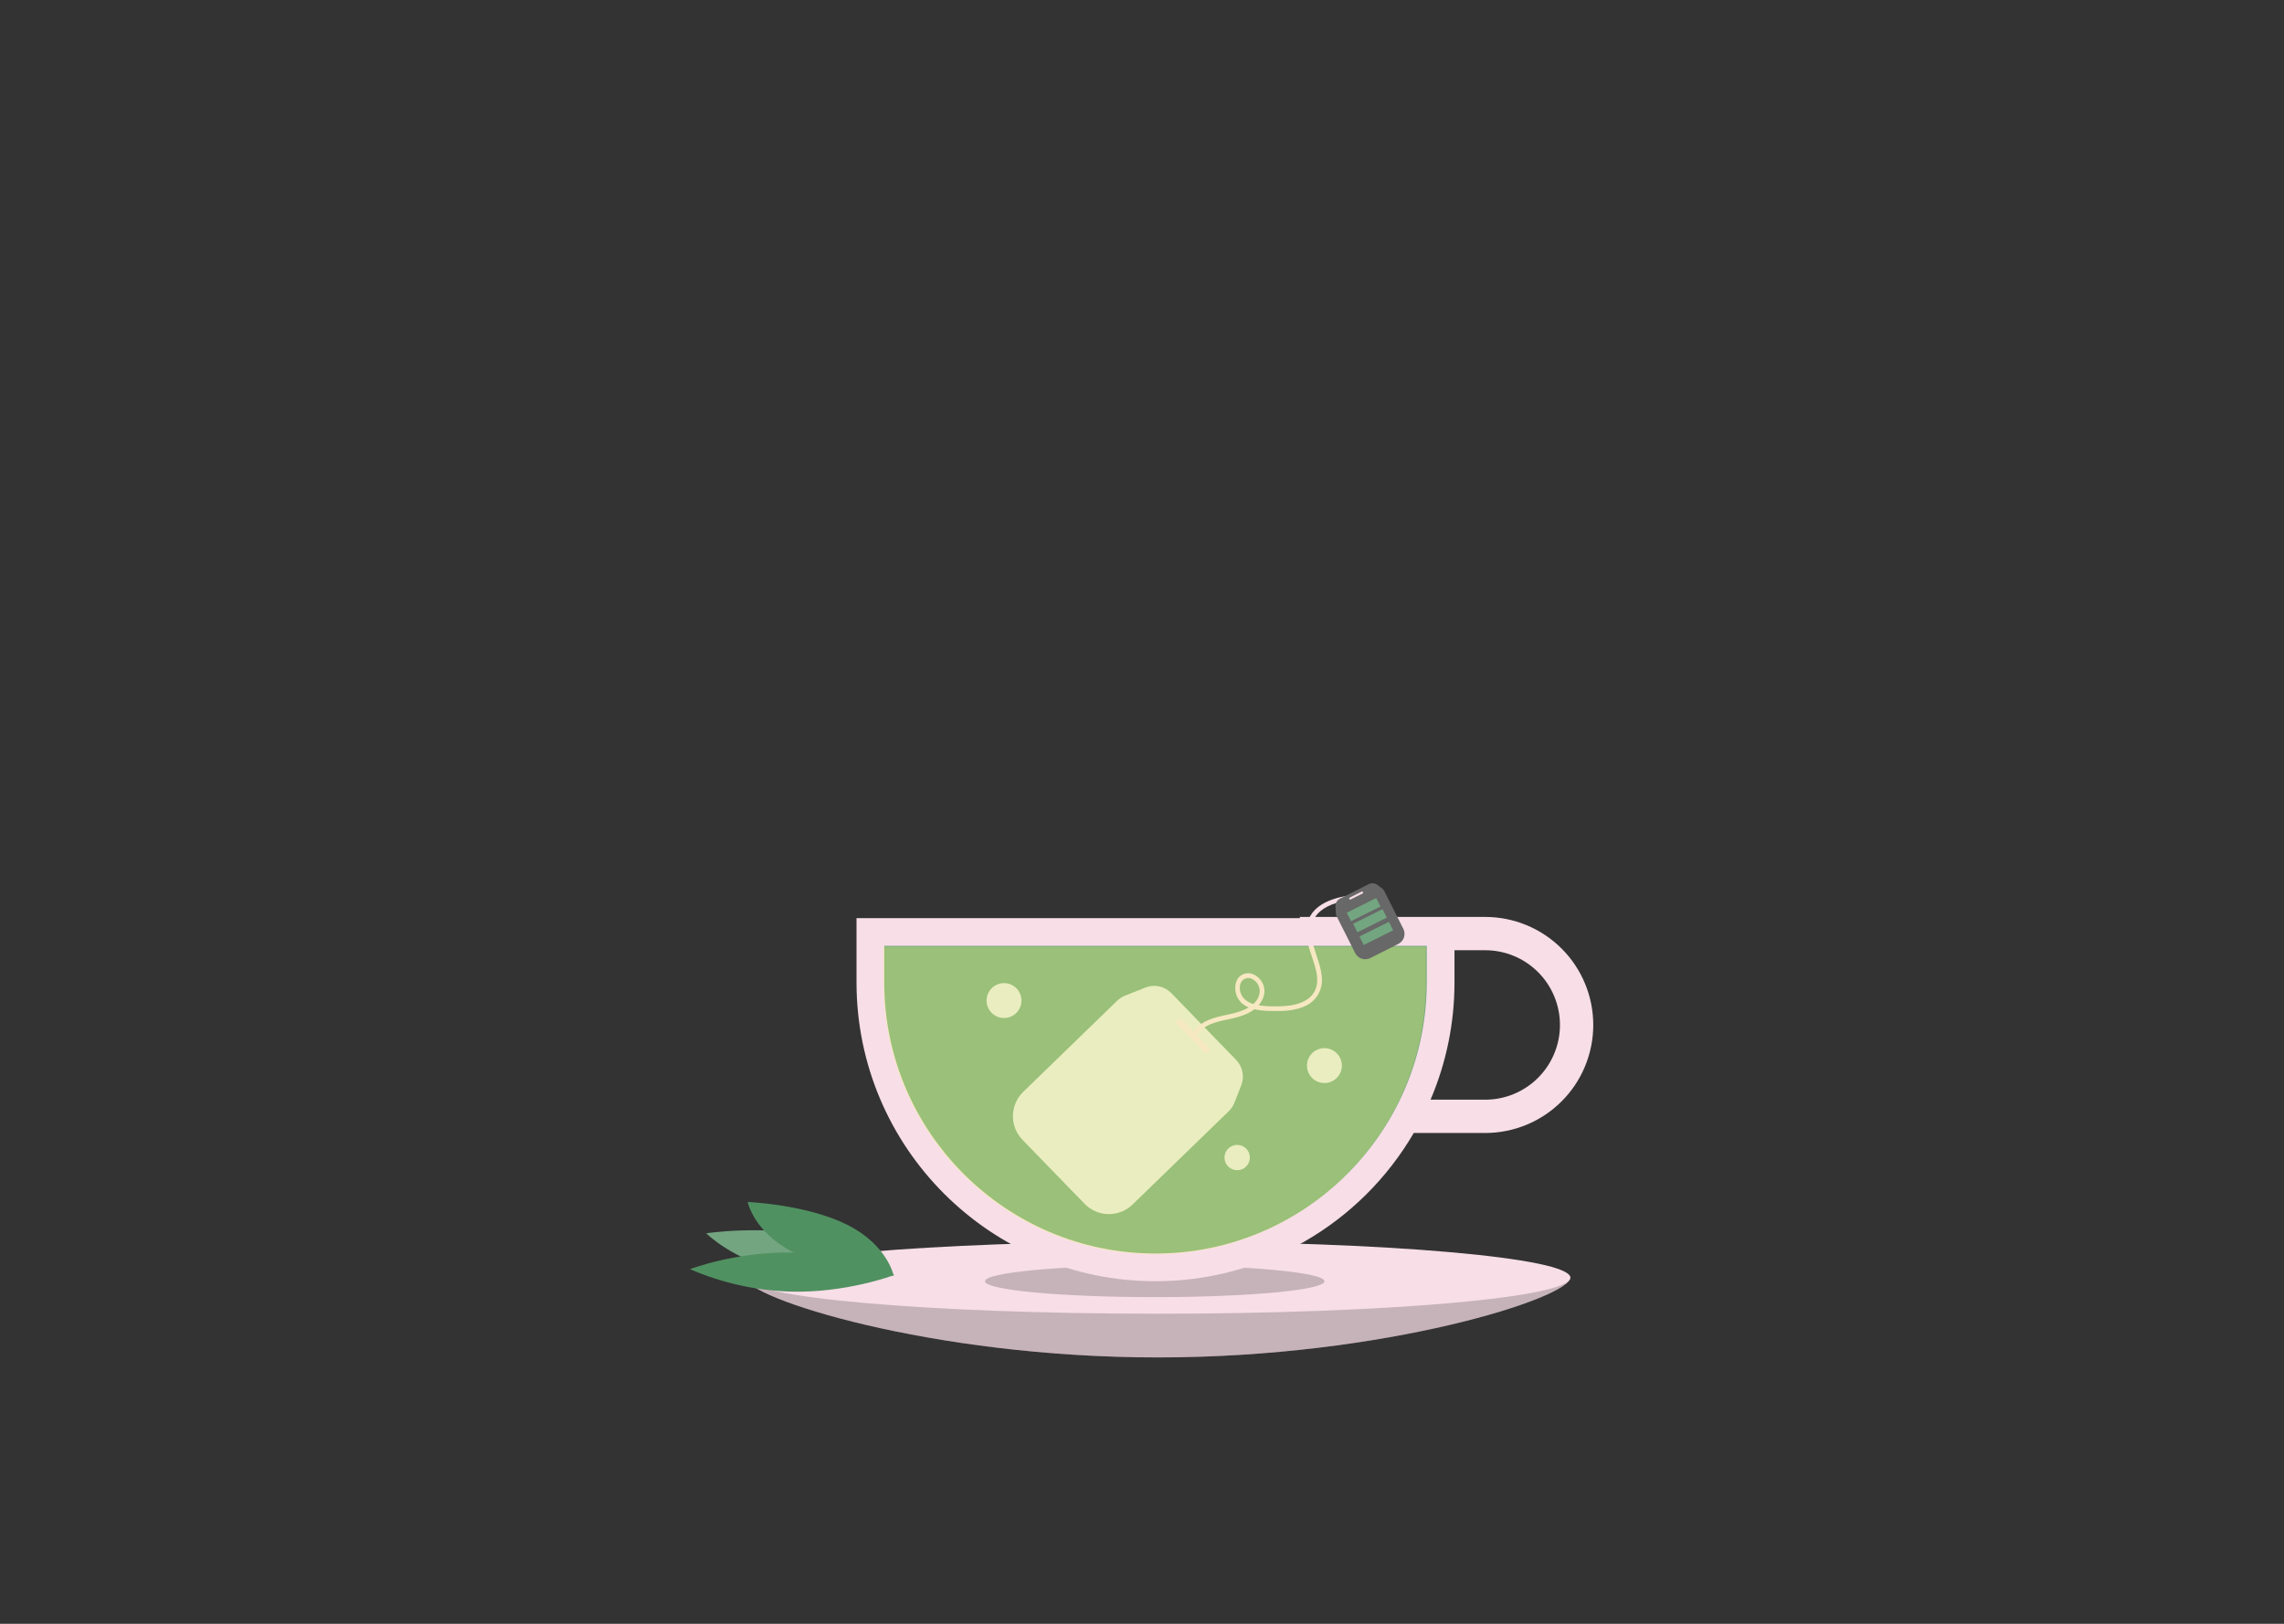 <svg width="1440" height="1024" viewBox="0 0 1440 1024" fill="none" xmlns="http://www.w3.org/2000/svg">
<rect x="0" y="0" width="1440" height="1024" fill="#333333" stroke="none"/>
<g id="Desktop - 1">
<g id="plate">
<path id="Vector" d="M990.009 805.703C990.009 818.275 873.603 856.025 730.009 856.025C586.415 856.025 470.009 818.275 470.009 805.703C470.009 793.13 586.415 810.495 730.009 810.495C873.603 810.495 990.009 793.13 990.009 805.703Z" fill="#F7DEE7"/>
<path id="Vector_2" opacity="0.2" d="M990.009 805.703C990.009 818.275 873.603 856.025 730.009 856.025C586.415 856.025 470.009 818.275 470.009 805.703C470.009 793.13 586.415 810.495 730.009 810.495C873.603 810.495 990.009 793.13 990.009 805.703Z" fill="black"/>
<path id="Vector_3" d="M730.009 828.468C873.603 828.468 990.009 818.276 990.009 805.703C990.009 793.13 873.603 782.938 730.009 782.938C586.415 782.938 470.009 793.13 470.009 805.703C470.009 818.276 586.415 828.468 730.009 828.468Z" fill="#F7DEE7"/>
</g>
<path id="cup_shadow" opacity="0.2" d="M728.009 817.982C787.104 817.982 835.009 813.504 835.009 807.982C835.009 802.459 787.104 797.982 728.009 797.982C668.915 797.982 621.009 802.459 621.009 807.982C621.009 813.504 668.915 817.982 728.009 817.982Z" fill="black"/>
<path id="cup" d="M936.389 578.241H819.509V578.982H540.009V619.482C540.009 723.587 624.403 807.982 728.509 807.982H728.509C761.457 807.995 793.831 799.368 822.403 782.961C850.975 766.555 874.745 742.943 891.342 714.482H936.389C954.456 714.482 971.782 707.305 984.557 694.53C997.332 681.755 1004.51 664.428 1004.51 646.361C1004.51 628.295 997.332 610.968 984.557 598.193C971.782 585.418 954.456 578.241 936.389 578.241ZM936.389 693.482H901.922C911.908 670.09 917.041 644.915 917.009 619.482V599.241H936.389C948.886 599.241 960.871 604.206 969.708 613.042C978.545 621.879 983.509 633.864 983.509 646.361C983.509 658.858 978.545 670.844 969.708 679.68C960.871 688.517 948.886 693.482 936.389 693.482V693.482Z" fill="#F7DEE7"/>
<path id="tea" d="M557.509 596.482V619.482C557.509 713.772 634.22 790.482 728.509 790.482C822.799 790.482 899.509 713.772 899.509 619.482V596.482H557.509Z" fill="#73A580"/>
<g id="teabag">
<path id="Vector_4" d="M683.798 759.15L644.65 718.803C640.699 714.732 638.528 709.257 638.613 703.585C638.699 697.912 641.034 692.506 645.106 688.555L704.315 631.104C705.727 629.734 707.392 628.654 709.218 627.925L722.079 622.786C724.853 621.677 727.894 621.418 730.816 622.041C733.737 622.665 736.408 624.142 738.488 626.286L779.369 668.418C781.386 670.497 782.761 673.112 783.33 675.951C783.899 678.791 783.638 681.734 782.579 684.429L778.252 695.431C777.467 697.429 776.263 699.237 774.722 700.732L714.046 759.605C709.975 763.556 704.5 765.728 698.828 765.642C693.155 765.557 687.749 763.221 683.798 759.15Z" fill="#E6E6E6"/>
<path id="Vector_5" d="M763.166 661.524L744.148 641.924L741.208 644.776L760.226 664.377L763.166 661.524Z" fill="#F7DEE7"/>
<path id="Vector_6" d="M754.043 654.183C757.505 645.971 767.821 644.201 775.493 642.573C783.649 640.842 792.939 637.831 796.327 629.349C797.058 627.612 797.341 625.72 797.149 623.846C796.958 621.971 796.298 620.175 795.231 618.623C793.238 615.763 789.881 613.436 786.251 613.761C778.656 614.441 777.303 623.412 780.204 629.073C784.121 636.715 794.18 637.38 801.707 637.569C808.978 637.751 816.782 637.472 823.427 634.187C826.557 632.664 829.173 630.258 830.952 627.266C832.732 624.274 833.597 620.827 833.441 617.349C833.207 610.012 829.97 603.167 828.037 596.194C826.179 589.492 825.595 582.061 830.541 576.488C835.333 571.088 842.887 568.955 849.774 567.865C851.543 567.586 853.323 567.395 855.107 567.252C857.018 567.098 857.035 564.097 855.107 564.252C842.337 565.279 825.602 569.678 823.767 584.759C822.929 591.652 825.534 598.453 827.635 604.888C829.588 610.869 831.873 617.759 829.374 623.929C826.751 630.405 819.958 633.041 813.523 634.029C810.054 634.508 806.551 634.697 803.05 634.596C798.995 634.702 794.941 634.294 790.988 633.384C787.6 632.455 784.335 630.676 782.729 627.426C781.549 625.038 781.171 621.816 782.495 619.403C782.841 618.787 783.309 618.248 783.871 617.818C784.433 617.389 785.077 617.08 785.763 616.908C786.449 616.737 787.162 616.707 787.86 616.822C788.558 616.936 789.225 617.192 789.82 617.573C791.27 618.382 792.453 619.594 793.228 621.062C794.002 622.531 794.335 624.192 794.184 625.845C793.087 634.343 783.371 637.756 776.259 639.341C768.424 641.088 759.585 642.367 753.989 648.778C752.8 650.151 751.841 651.707 751.15 653.386C751.047 653.769 751.099 654.178 751.295 654.523C751.491 654.868 751.816 655.123 752.198 655.231C752.581 655.327 752.987 655.271 753.33 655.076C753.674 654.881 753.929 654.561 754.043 654.183V654.183Z" fill="#F7DEE7"/>
</g>
<path id="bubble1" d="M633.009 641.982C639.084 641.982 644.009 637.057 644.009 630.982C644.009 624.906 639.084 619.982 633.009 619.982C626.934 619.982 622.009 624.906 622.009 630.982C622.009 637.057 626.934 641.982 633.009 641.982Z" fill="#E6E6E6"/>
<path id="bubble3" d="M835.009 682.982C841.084 682.982 846.009 678.057 846.009 671.982C846.009 665.906 841.084 660.982 835.009 660.982C828.934 660.982 824.009 665.906 824.009 671.982C824.009 678.057 828.934 682.982 835.009 682.982Z" fill="#E6E6E6"/>
<path id="bubble2" d="M780.009 737.982C784.428 737.982 788.009 734.4 788.009 729.982C788.009 725.563 784.428 721.982 780.009 721.982C775.591 721.982 772.009 725.563 772.009 729.982C772.009 734.4 775.591 737.982 780.009 737.982Z" fill="#E6E6E6"/>
<path id="leaf1" d="M494.828 802.216C527.496 809.504 563.549 804.119 563.549 804.119C563.549 804.119 546.636 786.919 513.968 779.632C481.3 772.344 445.248 777.728 445.248 777.728C445.248 777.728 462.161 794.928 494.828 802.216Z" fill="#73A580"/>
<path id="leaf2" d="M498.051 814.505C533.617 815.532 563.796 804.069 563.796 804.069C543.854 795.437 522.465 790.636 500.746 789.917C465.18 788.891 435 800.353 435 800.353C454.942 808.986 476.332 813.787 498.051 814.505V814.505Z" fill="#509161"/>
<path id="leaf3" d="M500.577 789.959C525.985 802.768 563.404 804.37 563.404 804.37C563.404 804.37 559.628 785.203 534.22 772.393C508.811 759.583 471.392 757.982 471.392 757.982C471.392 757.982 475.169 777.149 500.577 789.959Z" fill="#509161"/>
<path id="tea_overlay" opacity="0.3" d="M557.009 596.982V619.982C557.009 714.272 633.72 790.982 728.009 790.982C822.299 790.982 899.009 714.272 899.009 619.982V596.982H557.009Z" fill="#F3FF6A"/>
<g id="teabag_label">
<path id="Vector_7" d="M881.394 595.358L864.165 604.049C862.518 604.954 860.579 605.169 858.774 604.646C856.969 604.124 855.444 602.907 854.535 601.262L842.679 577.758C842.396 577.195 842.233 576.579 842.202 575.95L841.976 571.487C841.949 570.487 842.211 569.501 842.73 568.646C843.25 567.792 844.006 567.106 844.906 566.671L862.898 557.595C863.757 557.145 864.726 556.943 865.694 557.014C866.661 557.084 867.59 557.423 868.376 557.994L871.419 560.306C871.969 560.721 872.416 561.257 872.727 561.871L884.876 585.957C885.659 587.666 885.731 589.615 885.079 591.377C884.426 593.14 883.101 594.571 881.394 595.358V595.358Z" fill="#686868"/>
<path id="Vector_8" d="M858.905 562.05L850.535 566.272L851.123 567.439L859.493 563.217L858.905 562.05Z" fill="#F7DEE7"/>
<path id="Vector_9" d="M867.67 566.297L849.103 575.557L851.781 580.926L870.348 571.666L867.67 566.297Z" fill="#73A580"/>
<path id="Vector_10" d="M871.67 573.297L853.103 582.557L855.781 587.926L874.348 578.666L871.67 573.297Z" fill="#73A580"/>
<path id="Vector_11" d="M875.67 581.297L857.103 590.557L859.781 595.926L878.348 586.666L875.67 581.297Z" fill="#73A580"/>
</g>
</g>
</svg>
